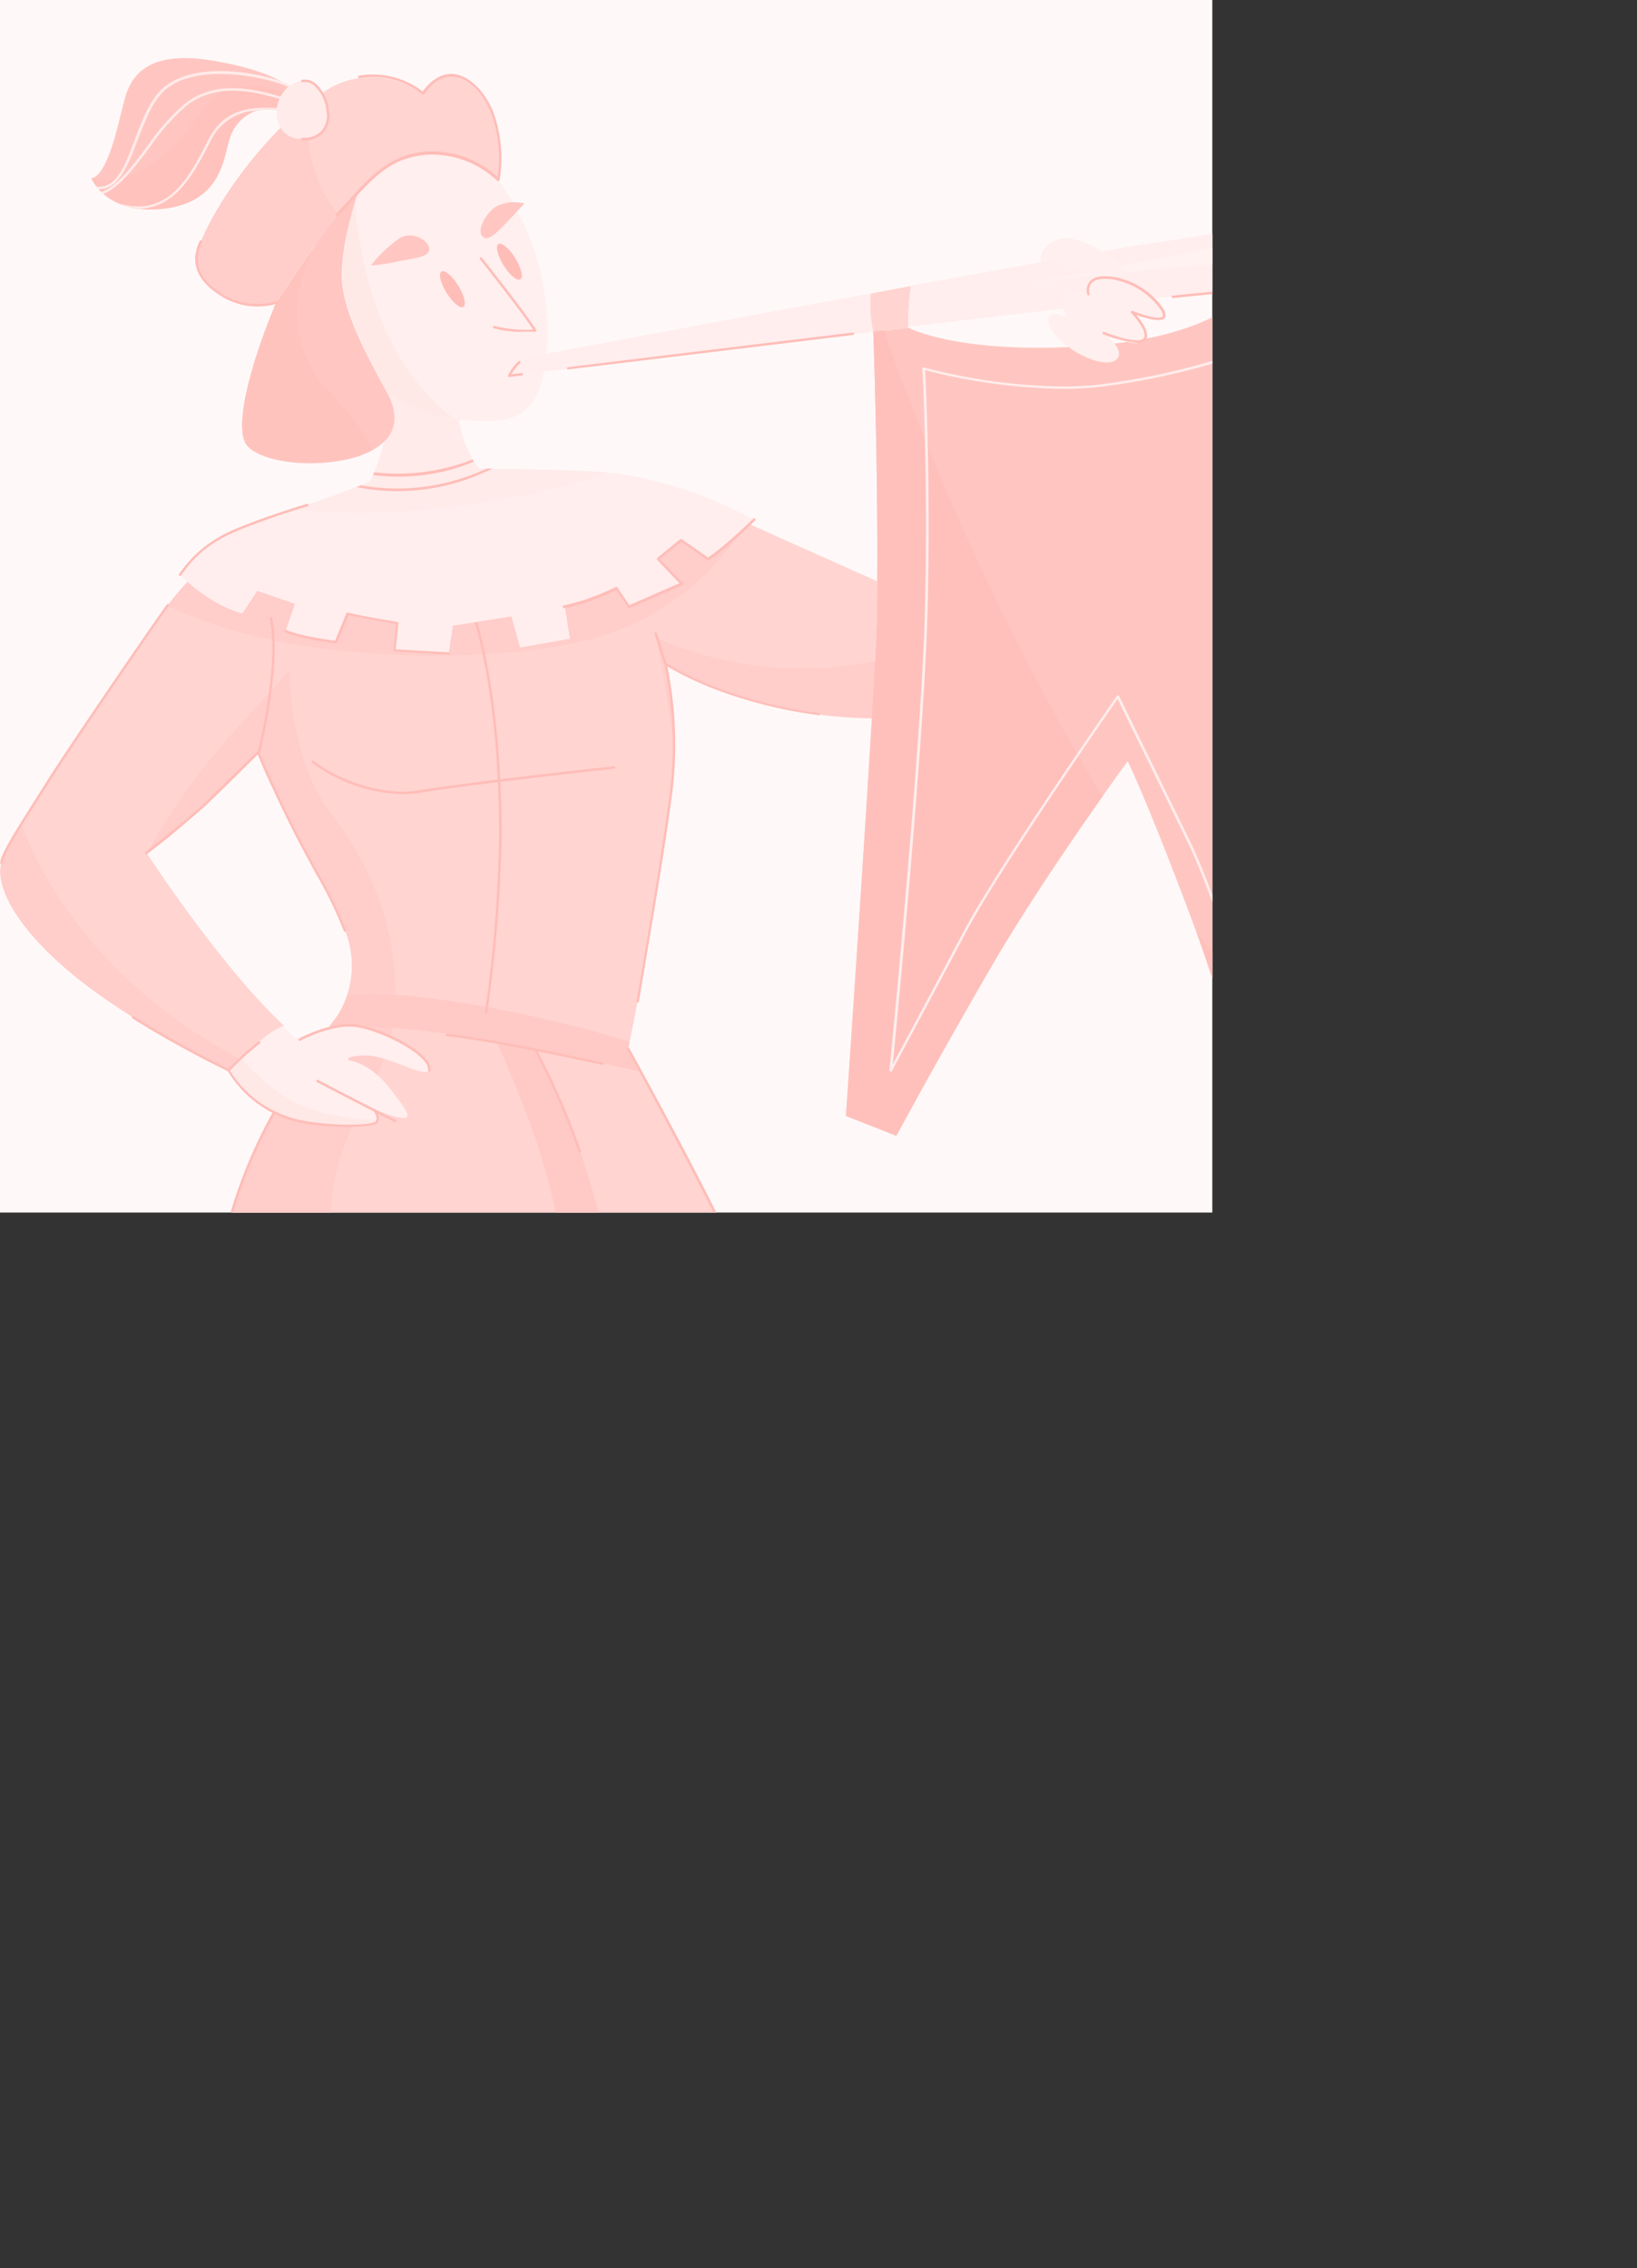 <svg id="Layer_3" data-name="Layer 3" xmlns="http://www.w3.org/2000/svg" xmlns:xlink="http://www.w3.org/1999/xlink" viewBox="0 0 217.25 300.96"><rect x="0" y="0" width="217.25" height="300.96" fill="#333333" stroke="none"/><defs><style>.cls-1{fill:none;}.cls-2{fill:#fef9f8;}.cls-3{clip-path:url(#clip-path);}.cls-4{fill:#ffefee;}.cls-5{fill:#ffeeed;}.cls-6{fill:#fff2f1;}.cls-7{fill:#ffc6c1;}.cls-8{fill:#ffc2bd;}.cls-9{fill:#ffd4d1;}.cls-10{fill:#ffcdca;}.cls-11{fill:#ffc0bb;}.cls-12{fill:#ffebe9;}.cls-13{fill:#ffc6c2;}.cls-14{fill:#ffcac5;}.cls-15{fill:#ffc3be;}.cls-16{fill:#ffe9e7;}.cls-17{fill:#ffbdb8;}</style><clipPath id="clip-path" transform="translate(-515.1 -34.98)"><rect class="cls-1" x="515.1" y="34.98" width="160.89" height="160.89"/></clipPath></defs><title>empty_avatar</title><rect class="cls-2" width="160.89" height="160.89"/><g class="cls-3"><path class="cls-4" d="M560.5,71v.26c0,4.9,3.32,10.69,6,15.78,1.93,1.8,5.45,3,8.82,3.48l.65.09c3,.4,5.76.31,7.16-.26,3.19-1.32,4.29-4.29,4.62-10.57a34.61,34.61,0,0,0-6.06-20.26c-.18-.25-.37-.48-.56-.71a12.79,12.79,0,0,0-9.25-3.5c-3.91.06-5.68,1.54-9.15,4.87-.13.38-.33,1-.57,1.79A37,37,0,0,0,560.5,71Z" transform="translate(-515.1 -34.98)"/><path class="cls-5" d="M585.52,82.33c1.19-.26,23.81-4.5,45.19-8.44l5.31-1c14.54-2.66,27.58-5,31.57-5.59,4.39-.64,9.18-1.42,13.53-2.25,1.8-.34,3.51-.69,5.1-1.05a42.52,42.52,0,0,0,7.95-2.33,24.85,24.85,0,0,0,12-12.36,55.79,55.79,0,0,0,3.38,14.18,68.62,68.62,0,0,0,7.11,14c-3.82-2.56-11.73-6.24-27.91-5l-2.17.18-4.86.46c-10.87,1.1-28.58,3.14-46,5.2L631,79h0c-25.08,3-48.33,5.85-48.33,5.85A4.07,4.07,0,0,1,585.52,82.33Z" transform="translate(-515.1 -34.98)"/><path class="cls-6" d="M706.05,55.33S704.89,62.8,710,68c0,0-36.33,1.55-58.29,4.53,0,0,31.37-5.7,41.44-8.62S706.05,55.33,706.05,55.33Z" transform="translate(-515.1 -34.98)"/><path class="cls-7" d="M527.23,58.63h0a5.49,5.49,0,0,0,.67,1.08l.29.36.37.38a3.25,3.25,0,0,0,.27.25A7.64,7.64,0,0,0,531,62h0a9.45,9.45,0,0,0,2.68.67,13.61,13.61,0,0,0,3.23,0c7.68-.93,7.84-6.84,8.67-9.24A5.6,5.6,0,0,1,549,49.72a5.12,5.12,0,0,1,1.6-.24,6.44,6.44,0,0,1,1.2.11,2.25,2.25,0,0,1,0-.22,4.44,4.44,0,0,1,.36-1.24,3.06,3.06,0,0,1,.15-.3,4.67,4.67,0,0,1,1-1.27l.14-.11a5,5,0,0,0-.85-.57h0c-1.29-.75-4.19-2.06-9.63-2.91-8-1.24-10.41,1.81-11.31,5.11S529.46,58.22,527.23,58.63Z" transform="translate(-515.1 -34.98)"/><path class="cls-8" d="M527.24,58.65c.11.26,2.19,4.93,9.65,4,7.68-.93,7.84-6.84,8.67-9.24a5.32,5.32,0,0,1,5.08-4,6.44,6.44,0,0,1,1.2.11,4.63,4.63,0,0,1,.92-2.37c-5-1.35-8.17-1.28-10.78,2.37C539.64,52.87,534.37,60.07,527.24,58.65Z" transform="translate(-515.1 -34.98)"/><path class="cls-9" d="M525.51,164.89c8.09,6.44,19.89,12.11,19.89,12.11a7.22,7.22,0,0,0,2.07-1.23c1.19-.91,2.57-2.13,3.62-3.11s1.68-1.61,1.68-1.61c-8.32-7.7-18.18-22.84-18.18-22.84,4.79-3,14.86-13.37,14.86-13.37.33,3.3,8.92,17.17,11.45,23.61a12.56,12.56,0,0,1,.27,8.61,10.82,10.82,0,0,1-1.32,2.78s-.34.43-.92,1.21c-2.46,3.29-9.17,12.85-12.46,22.9-4.05,12.43,0,26.25,0,26.25l1.68-2.94,4.43-7.79s4.31,13.79,6.89,16.31a1.5,1.5,0,0,0,.53.36c2.48.83,7.27-12.22,7.27-12.22s5.3,8.36,8.45,12.8a12.34,12.34,0,0,0,2.2,2.72c.53.1,2.73-4.89,4.46-9,1.23-3,2.23-5.49,2.23-5.49s13.87,15.52,15,15.19,3.3-14.53,3.3-14.53c3.65,2.29,10.51,6.48,15.09,9.27l4.56,2.78s-7.1-19.65-11.06-28.73c-2.87-6.57-8.41-16.58-11.25-21.63-1.09-1.94-1.79-3.14-1.79-3.14l.18-.85c.62-3.06,2.82-14,4.78-26.89a84.61,84.61,0,0,0,1-12.64h0a42.27,42.27,0,0,0-1-10.63c10.79,6.27,22.43,7.11,27.4,7.15.16-2.71.3-5.09.41-7,0-.18,0-.38,0-.57.16-3.1.24-6.76.27-10.63l-16.91-7.56c-.42.4-1,1-1.73,1.6a29,29,0,0,1-3.79,3l-3.55-2.47-3.13,2.47,3.22,3.3a73.38,73.38,0,0,1-7,3.06L597,113s-4.78,2.31-6.93,2.48l.66,4.21-6.6,1.16L583,116.75l-4.52.72-.33.05-2.92.47-.57,3.71-7.13-.41.36-3.63-6.59-1.24-1.59,3.8a47.43,47.43,0,0,1-6.68-1.49l1.24-3.63-5-1.73-2,3s-3.2-.64-7.27-4.18a38.69,38.69,0,0,0-2.64,3.15c-1.21,1.58-2.69,3.65-4.58,6.39-4.07,5.94-11,16.28-14.84,22.69h0a28.74,28.74,0,0,0-2.66,5.13C514.44,152.67,517.42,158.45,525.51,164.89Z" transform="translate(-515.1 -34.98)"/><path class="cls-10" d="M604.47,133.74a42.27,42.27,0,0,0-1-10.63c10.79,6.27,22.43,7.11,27.4,7.15.16-2.71.3-5.09.41-7,0-.18,0-.38,0-.57a48.26,48.26,0,0,1-29.14-3.06A141.47,141.47,0,0,1,604.47,133.74Z" transform="translate(-515.1 -34.98)"/><path class="cls-10" d="M546.47,193.95c-4.05,12.43,0,26.25,0,26.25l1.68-2.94,4.43-7.79s4.31,13.79,6.89,16.31c-.46-6.69-1.18-19.78-.55-29.52.88-13.65,7.92-16.84,8.55-27.3s-3.05-18.93-8.55-26.2S553.5,124,553.5,124s-2.05,2.22-8.11,8.9a93.69,93.69,0,0,0-10.8,15.28c4.79-3,14.86-13.37,14.86-13.37.33,3.3,8.92,17.17,11.45,23.61a12.56,12.56,0,0,1,.27,8.61,10.82,10.82,0,0,1-1.32,2.78s-.34.43-.92,1.21C556.48,174.34,549.76,183.9,546.47,193.95Z" transform="translate(-515.1 -34.98)"/><path class="cls-10" d="M537.35,115.31c16.32,8.13,44.63,7.8,56.59,4.33a34,34,0,0,0,19-13.52,29,29,0,0,1-3.79,3l-3.55-2.47-3.13,2.47,3.22,3.3a73.38,73.38,0,0,1-7,3.06L597,113s-4.78,2.31-6.93,2.48l.66,4.21-6.6,1.16L583,116.75,575.19,118l-.57,3.71-7.13-.41.36-3.63-6.59-1.24-1.59,3.8a47.43,47.43,0,0,1-6.68-1.49l1.24-3.63-5-1.73-2,3s-3.2-.64-7.27-4.18A38.69,38.69,0,0,0,537.35,115.31Z" transform="translate(-515.1 -34.98)"/><path class="cls-9" d="M541,69a7,7,0,0,0,3.63,5.2,9.52,9.52,0,0,0,7.11.93l0,0c.23-.36,2.09-3.25,4.32-6.46,1.26-1.8,2.63-3.71,3.9-5.33a29.51,29.51,0,0,1,2.65-3l.11-.1c3.47-3.32,5.24-4.81,9.15-4.87a12.79,12.79,0,0,1,9.25,3.5l.09.09a17,17,0,0,0-.85-9c-1.82-4.13-6-7.19-9.17-2.48a11.23,11.23,0,0,0-12.55-.66A27,27,0,0,0,556,48.69C549.88,53.48,543.32,62.14,541,69Z" transform="translate(-515.1 -34.98)"/><path class="cls-10" d="M541,69a7,7,0,0,0,3.63,5.2,9.52,9.52,0,0,0,7.11.93l0,0c.23-.36,2.09-3.25,4.32-6.46,1.26-1.8,2.63-3.71,3.9-5.33-2.75-3.07-4.49-8.19-4-14.65C549.88,53.48,543.32,62.14,541,69Z" transform="translate(-515.1 -34.98)"/><path class="cls-7" d="M549.69,227.3c1.88,11.33,8.59,27.9,8.59,27.9s-4.79,5.12-4.79,19.32c0,12.54,8.11,34.6,10,39.59l1.32.16,6.85.85c.15-2.71,2-35.38,2.3-48.2.2-8.15,1.08-26.31,1.73-39.29,0-.31,0-.61,0-.91-3.15-4.44-8.45-12.8-8.45-12.8a74.58,74.58,0,0,1-4,8.87c-1.16,2.06-2.36,3.6-3.26,3.36h0c-2.48-.82-7.43-16.67-7.43-16.67l-4.43,7.79C548.44,219.44,548.91,222.66,549.69,227.3Z" transform="translate(-515.1 -34.98)"/><path class="cls-7" d="M600.87,269.57c-1.44,13.23,3.51,38.36,4.81,44.63l3.15.89,5.8,1.64c.41-2.42,2.62-15.41,4.4-24.59,2.44-12.52,9.24-41.05,8.25-43.86s-5.45-17-8.55-22.32l-.71-1.1c-4.58-2.79-11.44-7-15.09-9.27,0,0-.33,2.19-.8,4.86-.22,1.24-.47,2.57-.73,3.85-.61,3-1.28,5.68-1.78,5.82-1.16.33-15-15.19-15-15.19s-1,2.53-2.23,5.49c7.94,9.43,28.28,29.13,28.28,29.13C608.35,252.18,602.52,254.38,600.87,269.57Z" transform="translate(-515.1 -34.98)"/><path class="cls-11" d="M600.87,269.57c-1.44,13.23,3.51,38.36,4.81,44.63l3.15.89c-.9-5.36-3.43-22.94-1.08-39.13,2.81-19.38,7.48-24.44,7.48-24.44-.88-2.27-8.31-15.46-13.82-27.23-.61,3-1.28,5.68-1.78,5.82-1.16.33-15-15.19-15-15.19s-1,2.53-2.23,5.49c7.94,9.43,28.28,29.13,28.28,29.13C608.35,252.18,602.52,254.38,600.87,269.57Z" transform="translate(-515.1 -34.98)"/><path class="cls-11" d="M563.32,222.8a23.84,23.84,0,0,1,3.76-2.1l8.61,6.94c0-.31,0-.61,0-.91-3.15-4.44-8.45-12.8-8.45-12.8A74.58,74.58,0,0,1,563.32,222.8Z" transform="translate(-515.1 -34.98)"/><path class="cls-11" d="M549.69,227.3c1.88,11.33,8.59,27.9,8.59,27.9s-4.79,5.12-4.79,19.32c0,12.54,8.11,34.6,10,39.59l1.32.16c-1.09-5.31-3.64-18.46-5-31.05-1.76-16.3,2.13-27.31,2.13-27.31-2.72-8.14-2.13-29.17-2.13-29.17a4.42,4.42,0,0,1,.24-.59h0c-2.48-.82-7.43-16.67-7.43-16.67l-4.43,7.79C548.44,219.44,548.91,222.66,549.69,227.3Z" transform="translate(-515.1 -34.98)"/><path class="cls-5" d="M539,111.22c.35.34.69.65,1,.94,4.06,3.54,7.27,4.18,7.27,4.18l2-3,5,1.73L553,118.74a47.43,47.43,0,0,0,6.68,1.49l1.59-3.8,6.59,1.24-.36,3.63,7.13.41.57-3.71,7.77-1.24,1.15,4.14,6.6-1.16-.66-4.21c2.15-.16,6.93-2.48,6.93-2.48l1.65,2.48a73.38,73.38,0,0,0,7-3.06l-3.22-3.3,3.13-2.47,3.55,2.47a43.66,43.66,0,0,0,5.52-4.63l.59-.57a54.46,54.46,0,0,0-17.83-6.11c-.5-.07-1.1-.13-1.76-.18-5.71-.48-16.82-.48-16.82-.48-.74-.33-2.47-3.71-2.82-6.55h0c-3.57-.48-7.41-1.66-9.47-3.57,1,5.23-2.31,11.78-2.31,11.78-1.34.64-5.67,2.22-9.89,3.68-2.85,1-5.65,1.9-7.44,2.43C542.42,106.27,539,111.22,539,111.22Z" transform="translate(-515.1 -34.98)"/><path class="cls-12" d="M554.32,102.52c15.64,1.88,34.71-2.21,41.32-4.85-4.37-.37-11.88-.45-15.18-.47h-1.64a2.66,2.66,0,0,1-.83-1l-.17-.29a15.53,15.53,0,0,1-1.82-5.3h0c-3.57-.48-7.41-1.66-9.47-3.57.73,3.86-.88,8.45-1.77,10.58,0,.11-.08.22-.13.32-.24.56-.4.89-.4.89-.29.14-.72.32-1.26.53h0l-.56.22h0C560.39,100.38,557.33,101.48,554.32,102.52Z" transform="translate(-515.1 -34.98)"/><polygon class="cls-4" points="51.42 52.08 51.42 52.07 51.42 52.08 51.42 52.08"/><path class="cls-13" d="M567.47,69.76c2.11-.49,4.6-.57,4.6-1.71s-2.19-2.46-3.9-1.49a18,18,0,0,0-3.84,3.64A22.33,22.33,0,0,0,567.47,69.76Z" transform="translate(-515.1 -34.98)"/><path class="cls-13" d="M579.25,66.45c-1-.68.23-3.21,1.8-4.12a5.39,5.39,0,0,1,3.64-.35s-1.47,1.61-2.48,2.65S580,67,579.25,66.45Z" transform="translate(-515.1 -34.98)"/><path class="cls-12" d="M707.7,42.67c5.66-1.82,9.91,6.92,13.7,17.63,3.31,9.34,3.8,20.05.83,21.54-1.37.68-3.43-1.19-5.61-4.31a68.62,68.62,0,0,1-7.11-14,55.79,55.79,0,0,1-3.38-14.18C705.85,45.73,706.3,43.12,707.7,42.67Z" transform="translate(-515.1 -34.98)"/><path class="cls-7" d="M627.37,183.05l6.68,2.64s4.79-8.92,12.22-21.79c4.87-8.45,11.31-17.81,15.16-23.26,2-2.86,3.33-4.64,3.33-4.64s2.64,5.28,8.92,22.13l.19.51A229.46,229.46,0,0,1,683.1,192l4.46,1.32c1-2.35,2-9,2.78-17.74,1.26-13.87,1.91-32.9.69-47.81-2-24.27-4.29-54.77-4.62-55.16l-5.29.65s-4.26,6.48-21.59,7.63-23.87-2.43-23.87-2.43l-3.2.38L631,79s.64,18.08.52,33.12c0,4.1-.13,8-.3,11.19-.1,1.9-.24,4.28-.41,7C629.7,148.92,627.37,183.05,627.37,183.05Z" transform="translate(-515.1 -34.98)"/><path class="cls-9" d="M681.11,65.07c0,2.09.38,6.13.57,8.15l4.86-.46L686.21,64C684.62,64.38,682.91,64.73,681.11,65.07Z" transform="translate(-515.1 -34.98)"/><path class="cls-9" d="M631,79h0l4.6-.55a42.32,42.32,0,0,1,.36-5.51l-5.31,1A18.3,18.3,0,0,0,631,79Z" transform="translate(-515.1 -34.98)"/><path class="cls-4" d="M653.46,69.87c-1-.88,1-3.85,4-3.19s7.51,3.63,6.81,4.73-4,.11-6.81-1S653.46,69.87,653.46,69.87Z" transform="translate(-515.1 -34.98)"/><path class="cls-12" d="M551.84,49.59a4.6,4.6,0,0,1,1.66-3.15,2.9,2.9,0,0,1,2.21-.68c2.6.37,3.63,4.46,2.31,6.36s-5.2,1.9-6-.91A4.35,4.35,0,0,1,551.84,49.59Z" transform="translate(-515.1 -34.98)"/><path class="cls-5" d="M607.15,324.39l-3,11.39H630.1c-6.77-5.94-16.68-9.57-16.68-9.57a88,88,0,0,1,2.64-9.08l-1.42-.4-5.51-1.55-3.44-1-2.5-.71Z" transform="translate(-515.1 -34.98)"/><path class="cls-5" d="M564.38,324.64l-2.31,11.14H586l-13.87-10.4s1.49-9.57,1-10.07l-1.49-.18-8.17-1h-.09l-5-.61Z" transform="translate(-515.1 -34.98)"/><path class="cls-14" d="M558.93,171a128.39,128.39,0,0,1,21.46,2.09c9.12,1.72,16.65,3.39,19.88,4.13-1.09-1.94-1.79-3.14-1.79-3.14l.18-.85c-5.94-2-26.55-7.22-37.49-6.23a10.82,10.82,0,0,1-1.32,2.78S559.51,170.27,558.93,171Z" transform="translate(-515.1 -34.98)"/><path class="cls-14" d="M586.27,174.29c4,6.89,10.2,23.73,10.31,35.18,0,0-2.72-1.65-5.16-1.32,0,0-2.48-14-5.16-21.79a147.68,147.68,0,0,0-5.65-14Z" transform="translate(-515.1 -34.98)"/><path class="cls-12" d="M607.15,324.39l-3,11.39h3.59a53.83,53.83,0,0,0,1.37-8.53V315.17l-3.44-1-2.5-.71Z" transform="translate(-515.1 -34.98)"/><path class="cls-12" d="M564.38,324.64l-2.31,11.14h3.88c.53-3.78,1.13-8.16,1.13-8.53,0-.64-1.88-5.67-3.67-13.14h0l-5-.61Z" transform="translate(-515.1 -34.98)"/><path class="cls-11" d="M673.87,158.63A229.46,229.46,0,0,1,683.1,192l4.46,1.32c1-2.35,2-9,2.78-17.74-1.15-1.11-2.42-2.25-3.79-3.44A100.62,100.62,0,0,1,673.87,158.63Z" transform="translate(-515.1 -34.98)"/><path class="cls-11" d="M627.37,183.05l6.68,2.64s4.79-8.92,12.22-21.79c4.87-8.45,11.31-17.81,15.16-23.26-14.55-23.75-25.31-50.8-29-61.83L631,79s.64,18.08.52,33.12c0,4.1-.13,8-.3,11.19-.1,1.9-.24,4.28-.41,7C629.7,148.92,627.37,183.05,627.37,183.05Z" transform="translate(-515.1 -34.98)"/><path class="cls-8" d="M602.14,220.44l16.59,5.51-.71-1.1c-4.58-2.79-11.44-7-15.09-9.27C602.94,215.58,602.61,217.76,602.14,220.44Z" transform="translate(-515.1 -34.98)"/><path class="cls-10" d="M525.51,164.89c8.09,6.44,19.89,12.11,19.89,12.11a7.22,7.22,0,0,0,2.07-1.23c-19.93-10.26-27.31-25.42-29.54-31.36a28.74,28.74,0,0,0-2.66,5.13C514.44,152.67,517.42,158.45,525.51,164.89Z" transform="translate(-515.1 -34.98)"/><path class="cls-13" d="M548,94.22c2.09,2.09,8,2.76,12.88,1.76a13.33,13.33,0,0,0,3.57-1.22c1.82-1,3-2.4,3-4.35a7.22,7.22,0,0,0-1-3.35c-2.75-5.17-6.14-11.08-6-16a31.49,31.49,0,0,1,1-6.45c.49-2,1-3.65,1.28-4.37l-.11.1a61.49,61.49,0,0,0-6.1,7.75c-2.42,3.46-4.52,6.71-4.76,7.09s-.31.69-.45,1C548.36,83.43,545.94,92.13,548,94.22Z" transform="translate(-515.1 -34.98)"/><path class="cls-15" d="M548,94.22c2.09,2.09,8,2.76,12.88,1.76a13.33,13.33,0,0,0,3.57-1.22c-.72-2.45-3.24-5.17-5.89-8.06-3.86-4.23-5.67-10.56-2-18.66-2.42,3.46-4.52,6.71-4.76,7.09s-.31.69-.45,1C548.36,83.43,545.94,92.13,548,94.22Z" transform="translate(-515.1 -34.98)"/><path class="cls-16" d="M560.5,71v.26c0,4.9,3.32,10.69,6,15.78,1.93,1.8,5.45,3,8.82,3.48C565.46,83,563,70.2,562.18,62A37,37,0,0,0,560.5,71Z" transform="translate(-515.1 -34.98)"/><path class="cls-4" d="M545.39,177a13.93,13.93,0,0,0,5.39,5.39c3.85,2.2,13.65,2.2,14.31,1.43a.64.64,0,0,0,.12-.22c.22-.72-1.05-1.64-1.2-1.75l2.52,1c3.85,1.21,3.08.1.33-3.42s-5.4-3.74-5.4-3.74-1-.55,2-.66,7.87,3,8.57,2c1.08-1.54-6.64-6.05-10.61-5.95a13.55,13.55,0,0,0-6.6,1.88,5.62,5.62,0,0,1-2.09-1.88,11.11,11.11,0,0,0-3.3,2.21c-.87.73-1.68,1.46-2.35,2.09C546.08,176.3,545.39,177,545.39,177Z" transform="translate(-515.1 -34.98)"/><path class="cls-16" d="M545.39,177a13.93,13.93,0,0,0,5.39,5.39c3.85,2.2,13.65,2.2,14.31,1.43a.64.64,0,0,0,.12-.22,29.24,29.24,0,0,1-11-2.33,25.52,25.52,0,0,1-7.07-5.92C546.08,176.3,545.39,177,545.39,177Z" transform="translate(-515.1 -34.98)"/><path class="cls-4" d="M665.84,73c2.37,1,4.36,3,3.77,4s-4.25-.61-4.25-.61S668,78.56,667,80s-5.42-.78-5.42-.78,2.73,1.94,1.87,3.26-4.39.37-7.27-2-2.42-4.84.49-3.4c0,0-2.29-4.2,2.88-3C659.58,74,658.3,69.81,665.84,73Z" transform="translate(-515.1 -34.98)"/><path class="cls-17" d="M721.32,82.11a.16.16,0,0,0,0-.33c-2.21-.06-7.07-8.44-10.57-15.61-3.76-7.72-4.41-16.8-4.52-19.4a.17.17,0,0,0-.16-.16h0a.17.17,0,0,0-.16.17c.11,2.62.77,11.75,4.56,19.53,1.28,2.62,7.81,15.72,10.86,15.79Z" transform="translate(-515.1 -34.98)"/><path class="cls-17" d="M710.68,55c-1.14-5.34-.17-5.77.15-5.91a.67.67,0,0,1,.28-.06c2.71,0,8.61,18.61,9.13,24.27.09,1,.12,2.35-.65,2.49h-.12C717.13,75.78,712.14,61.83,710.68,55Zm.38-5.39c-.14.06-.82.62.17,5.27,2,9.36,6.91,20.34,8.23,20.34h0s.34-.11.18-1.88c-.63-6.88-6.7-23.74-8.6-23.74Z" transform="translate(-515.1 -34.98)"/><path class="cls-17" d="M712.9,75.65a.17.17,0,0,0,.14-.08.17.17,0,0,0-.06-.23c-.07,0-7.26-4.3-20.77-3.14s-21.37,2-21.45,2a.16.16,0,1,0,0,.33c.08,0,8-.85,21.44-2a45,45,0,0,1,15.36,1.11,21.9,21.9,0,0,1,5.2,2Z" transform="translate(-515.1 -34.98)"/><path class="cls-17" d="M590.5,84h0l37.79-4.57a.16.16,0,1,0,0-.33L590.48,83.7a.16.16,0,0,0-.14.18A.17.17,0,0,0,590.5,84Z" transform="translate(-515.1 -34.98)"/><path class="cls-17" d="M584.78,79c.75,0,1.29,0,1.35,0a.16.16,0,0,0,.14-.09.17.17,0,0,0,0-.16c-1.54-2.42-7.17-9.51-7.23-9.59a.17.17,0,0,0-.23,0,.17.17,0,0,0,0,.23c.06.07,5.33,6.72,7.05,9.32a16.23,16.23,0,0,1-5.15-.49.17.17,0,0,0-.11.31A13.82,13.82,0,0,0,584.78,79Z" transform="translate(-515.1 -34.98)"/><path class="cls-17" d="M564.62,98a22.76,22.76,0,0,0,3.22.22A25.81,25.81,0,0,0,578,96.23l-.17-.29a27,27,0,0,1-13.07,1.7C564.71,97.75,564.67,97.86,564.62,98Z" transform="translate(-515.1 -34.98)"/><path class="cls-17" d="M562.39,99.6a27,27,0,0,0,5.47.55,28.42,28.42,0,0,0,12.59-3h-.75A28,28,0,0,1,563,99.38h0Z" transform="translate(-515.1 -34.98)"/><path class="cls-17" d="M581.34,146a184,184,0,0,1-1.88,23.31.16.16,0,0,0,.14.18h0a.17.17,0,0,0,.17-.14A186.15,186.15,0,0,0,581.67,146c0-11.09-1.13-21.11-3.23-28.48l-.33.05C580.21,124.88,581.35,134.88,581.34,146Z" transform="translate(-515.1 -34.98)"/><path class="cls-17" d="M568.54,140.36a13.4,13.4,0,0,0,2.24-.18c5.16-.89,20.56-2.64,25.81-3.19a.17.17,0,0,0,.15-.18.17.17,0,0,0-.18-.15c-5.26.55-20.67,2.3-25.84,3.19s-11.47-1.8-14-3.93a.17.17,0,0,0-.21.25A21,21,0,0,0,568.54,140.36Z" transform="translate(-515.1 -34.98)"/><path class="cls-17" d="M623.74,129.93a.17.17,0,0,0,0-.33c-.11,0-11.48-1.26-20.18-6.6l-1.28-4a.17.17,0,0,0-.21-.11.16.16,0,0,0-.1.21l1.29,4a.17.17,0,0,0,.07.09c8.77,5.41,20.25,6.66,20.37,6.67Z" transform="translate(-515.1 -34.98)"/><path class="cls-17" d="M599.74,168a.16.16,0,0,0,.16-.14c0-.2,3.47-20,4.51-28.41a52.64,52.64,0,0,0-.81-16.39.16.16,0,1,0-.32.08,52.41,52.41,0,0,1,.8,16.28c-1,8.43-4.47,28.2-4.5,28.4a.16.16,0,0,0,.13.19Z" transform="translate(-515.1 -34.98)"/><path class="cls-17" d="M560.9,158.61h0a.16.16,0,0,0,.11-.2,52.16,52.16,0,0,0-3.65-7.53l-2-3.7c-3.3-6.26-5.82-12.34-5.85-12.4a.17.17,0,0,0-.12-.1.16.16,0,0,0-.15,0c-.05.05-5.09,5-6.93,6.8s-7.85,6.52-7.91,6.57a.16.16,0,1,0,.2.26c.06,0,6.09-4.83,7.94-6.58,1.65-1.56,5.86-5.73,6.76-6.63.49,1.16,2.82,6.61,5.77,12.2l2,3.7a52.15,52.15,0,0,1,3.63,7.47A.16.16,0,0,0,560.9,158.61Z" transform="translate(-515.1 -34.98)"/><path class="cls-17" d="M549.45,135a.17.17,0,0,0,.16-.12c0-.11,2.89-11.34,1.62-17.9a.16.16,0,0,0-.19-.13.17.17,0,0,0-.13.19c1.25,6.49-1.59,17.65-1.62,17.76a.17.17,0,0,0,.12.2Z" transform="translate(-515.1 -34.98)"/><path class="cls-17" d="M515.27,149.7a.16.16,0,0,0,.16-.15c.09-1.15,2.17-4.43,4.37-7.9.53-.84,1.08-1.7,1.61-2.55,2.7-4.33,13.9-20.73,16.07-23.69a.16.16,0,0,0,0-.23.16.16,0,0,0-.23,0c-2.18,3-13.39,19.37-16.09,23.71l-1.61,2.55c-2.32,3.66-4.32,6.81-4.42,8a.16.16,0,0,0,.15.18Z" transform="translate(-515.1 -34.98)"/><path class="cls-17" d="M567.55,183.88a.16.16,0,0,0,.15-.09.17.17,0,0,0-.07-.22c-.08,0-7.66-3.89-10.27-5.28a.17.17,0,1,0-.16.29c2.61,1.39,10.2,5.25,10.28,5.29Z" transform="translate(-515.1 -34.98)"/><path class="cls-17" d="M561.31,184.5c2.06,0,3.68-.2,3.92-.59.44-.72-.26-1.66-.29-1.7a.17.17,0,0,0-.23,0,.17.17,0,0,0,0,.23s.59.8.27,1.32-5.29.72-9.62-.08a14.53,14.53,0,0,1-9.74-6.64,37.48,37.48,0,0,1,4-3.63.17.17,0,0,0-.2-.26,38.52,38.52,0,0,0-4.09,3.76.16.16,0,0,0,0,.19,14.84,14.84,0,0,0,10,6.91A35.54,35.54,0,0,0,561.31,184.5Z" transform="translate(-515.1 -34.98)"/><path class="cls-17" d="M545.39,177.16a.17.17,0,0,0,.07-.32,136.28,136.28,0,0,1-12.61-7,.16.16,0,1,0-.18.27,137.26,137.26,0,0,0,12.65,7Z" transform="translate(-515.1 -34.98)"/><path class="cls-17" d="M572.07,177.16a.16.16,0,0,0,.16-.15,2,2,0,0,0-.59-1.48c-1.76-2.12-7-4.46-9.68-4.65-3.21-.24-7,1.81-7.18,1.9a.16.16,0,1,0,.16.29s3.89-2.08,7-1.86c2.53.18,7.77,2.5,9.45,4.53a1.74,1.74,0,0,1,.52,1.23.16.16,0,0,0,.14.18Z" transform="translate(-515.1 -34.98)"/><path class="cls-17" d="M590.05,115.68h0a29.28,29.28,0,0,0,6.85-2.43l1.57,2.35a.17.17,0,0,0,.2.06l7-3.06a.16.16,0,0,0,.05-.27l-3.09-3.17,2.89-2.28,3.45,2.4a.16.16,0,0,0,.17,0c1.87-1,6-5.05,6.14-5.22a.17.17,0,1,0-.23-.24s-4.11,4-6,5.12l-3.47-2.41a.16.16,0,0,0-.2,0L602.34,109a.16.16,0,0,0-.06.12.17.17,0,0,0,0,.12l3,3.13-6.67,2.91-1.58-2.36a.16.16,0,0,0-.21-.06,30.51,30.51,0,0,1-6.89,2.46.16.16,0,0,0,0,.33Z" transform="translate(-515.1 -34.98)"/><path class="cls-17" d="M574.62,121.87a.16.16,0,0,0,0-.33l-7-.4.35-3.46a.16.16,0,0,0-.14-.18c-.06,0-5.68-.94-6.56-1.24a.17.17,0,0,0-.2.09L559.57,120c-.77-.1-4.93-.68-6.51-1.46a.17.17,0,0,0-.22.08.16.16,0,0,0,.08.22c1.78.88,6.53,1.48,6.74,1.51a.16.16,0,0,0,.17-.1l1.54-3.67c1.13.31,5.43,1,6.31,1.18l-.35,3.48a.16.16,0,0,0,0,.12.17.17,0,0,0,.12.06l7.13.41Z" transform="translate(-515.1 -34.98)"/><path class="cls-17" d="M622.59,227.79a.18.18,0,0,0,.1,0,.17.17,0,0,0,.05-.18c-.06-.19-6.58-19.38-10.91-28.37-4.41-9.18-12.39-23.72-13.21-25.15a.17.17,0,1,0-.29.16c.82,1.43,8.79,16,13.2,25.13,4,8.23,9.75,25,10.74,27.9l-10.74-6.55a.17.17,0,0,0-.23.06.16.16,0,0,0,.05.23l11.13,6.79Z" transform="translate(-515.1 -34.98)"/><path class="cls-17" d="M546.47,220.37h0a.17.17,0,0,0,.12-.2c-2.17-7.85-2.36-18-.47-24.58a65.6,65.6,0,0,1,5.51-12.93.17.17,0,0,0-.06-.23.17.17,0,0,0-.23.06,65.86,65.86,0,0,0-5.54,13c-1.9,6.67-1.71,16.85.47,24.76A.16.16,0,0,0,546.47,220.37Z" transform="translate(-515.1 -34.98)"/><path class="cls-17" d="M595.08,176.29a.17.17,0,0,0,0-.33c-.13,0-12.94-2.91-20.65-3.82a.16.16,0,0,0-.18.14.17.17,0,0,0,.14.18c7.69.91,20.49,3.79,20.61,3.81Z" transform="translate(-515.1 -34.98)"/><path class="cls-17" d="M592.1,187.94h0a.16.16,0,0,0,.11-.2,98.6,98.6,0,0,0-5.89-13.53.17.17,0,0,0-.22-.07.16.16,0,0,0-.07.22,98.62,98.62,0,0,1,5.87,13.48A.16.16,0,0,0,592.1,187.94Z" transform="translate(-515.1 -34.98)"/><path class="cls-17" d="M625,332.18a.17.17,0,0,0,.09-.3c-3.28-2.31-10.41-5.32-11.48-5.77l1.78-6.44a.16.16,0,0,0-.12-.2.17.17,0,0,0-.2.12l-1.82,6.58a.16.16,0,0,0,.1.2c.08,0,8,3.32,11.55,5.79A.15.15,0,0,0,625,332.18Z" transform="translate(-515.1 -34.98)"/><path class="cls-17" d="M562.07,335.94h18.55a.16.16,0,0,0,.16-.16.17.17,0,0,0-.16-.16H562.27l2.27-10.94a.16.16,0,0,0,0-.11l-5.94-11.15a.17.17,0,0,0-.22-.07.17.17,0,0,0-.07.23l5.92,11.1-2.3,11.08a.16.16,0,0,0,0,.14A.17.17,0,0,0,562.07,335.94Z" transform="translate(-515.1 -34.98)"/><path class="cls-17" d="M559.85,63.7a.16.16,0,0,0,.12-.05c.55-.59,1.07-1.15,1.57-1.7,3.25-3.57,5.59-6.14,10.38-6.45A12.69,12.69,0,0,1,581.13,59a.17.17,0,0,0,.16,0,.16.16,0,0,0,.12-.13,17.93,17.93,0,0,0-.86-9.06c-1.15-2.8-3.17-4.74-5.16-5-1.07-.11-2.65.19-4.19,2.31a10.81,10.81,0,0,0-8.45-2.1.16.16,0,0,0,.07.32,10.53,10.53,0,0,1,8.31,2.14.16.16,0,0,0,.24,0c1.17-1.67,2.55-2.48,4-2.31,1.87.21,3.79,2.08,4.89,4.76a17.47,17.47,0,0,1,.89,8.56,12.94,12.94,0,0,0-9.24-3.42c-4.92.32-7.43,3.07-10.61,6.56l-1.56,1.7a.17.17,0,0,0,0,.23A.17.17,0,0,0,559.85,63.7Z" transform="translate(-515.1 -34.98)"/><path class="cls-17" d="M555.34,53.6a3.47,3.47,0,0,0,2.7-1.05,3.57,3.57,0,0,0,.69-3A5.4,5.4,0,0,0,556.9,46a2.24,2.24,0,0,0-1.72-.43.16.16,0,0,0,.06.32,1.89,1.89,0,0,1,1.47.37,5.09,5.09,0,0,1,1.71,3.34,3.26,3.26,0,0,1-.61,2.72,3.21,3.21,0,0,1-2.59.94c-.09,0-.17.07-.17.16a.16.16,0,0,0,.16.17Z" transform="translate(-515.1 -34.98)"/><path class="cls-17" d="M549.23,75.65a8.79,8.79,0,0,0,2.61-.37.17.17,0,1,0-.11-.31,9,9,0,0,1-7-.88c-3.16-1.91-4.11-4.25-2.82-7a.16.16,0,0,0-.08-.22.17.17,0,0,0-.22.08c-1.37,2.88-.38,5.37,2.95,7.38A9,9,0,0,0,549.23,75.65Z" transform="translate(-515.1 -34.98)"/><path class="cls-17" d="M666,80.45a1.42,1.42,0,0,0,1.15-.38c.65-.85-.53-2.46-1.24-3.29,1.21.43,3.49,1.11,3.83.28a1.36,1.36,0,0,0-.26-1.11,10,10,0,0,0-6.7-4.24c-1.51-.2-2.54,0-3.08.64a1.93,1.93,0,0,0-.31,1.7.17.17,0,0,0,.2.11.16.16,0,0,0,.11-.2,1.61,1.61,0,0,1,.24-1.39c.45-.53,1.41-.71,2.78-.52a9.81,9.81,0,0,1,6.45,4.07,1.16,1.16,0,0,1,.24.81c-.22.53-2.54-.1-4-.7a.16.16,0,0,0-.2.06.16.16,0,0,0,0,.2c.66.68,2.24,2.62,1.67,3.37s-3.48-.15-5.23-.83a.16.16,0,1,0-.12.31A15.86,15.86,0,0,0,666,80.45Z" transform="translate(-515.1 -34.98)"/><path class="cls-5" d="M686.38,187.81c-.08-.3-8.45-30.42-13.67-41.1l-9.29-19c-1.67,2.4-15.82,22.82-20.14,31-4.57,8.64-9.76,18.27-9.81,18.37a.17.17,0,0,1-.15.09c-.08,0-.17-.07-.17-.16a.15.15,0,0,1,0-.07c.17-1.69,4.21-42.93,4.69-60.51.49-17.86-.32-32.4-.33-32.55a.18.18,0,0,1,.06-.14.17.17,0,0,1,.15,0,76.65,76.65,0,0,0,18.35,2.53c1.59,0,3.13-.07,4.57-.22A93.92,93.92,0,0,0,682,80.87a.16.16,0,0,1,.18,0,.17.17,0,0,1,0,.14c0,.22.26,2.2.62,4.92,1.4,10.44,4.66,34.9,5.17,52.13.65,22.07-1.33,49.39-1.35,49.67a.17.17,0,0,1-.15.15h0A.16.16,0,0,1,686.38,187.81ZM660.69,86.35a45.88,45.88,0,0,1-4.6.22,77.08,77.08,0,0,1-18.22-2.48c.1,1.92.77,15.69.32,32.35-.45,16.49-4,53.76-4.61,59.76,1.29-2.41,5.58-10.38,9.42-17.64,4.58-8.65,20.16-31,20.32-31.24a.16.16,0,0,1,.15-.07.17.17,0,0,1,.14.09s4.13,8.42,9.41,19.24c4.71,9.65,12,35.08,13.43,40.24.34-5,1.87-29,1.28-48.68-.51-17.22-3.77-41.66-5.17-52.1-.42-3.15-.57-4.32-.61-4.77A94.1,94.1,0,0,1,660.69,86.35Z" transform="translate(-515.1 -34.98)"/><path class="cls-12" d="M527.9,59.73l.29.36h.09a2.83,2.83,0,0,0,1.06-.2c1.88-.73,2.89-3.41,4-6.25s2.15-5.68,4.13-7.09c4.87-3.46,14.34-.91,15.92,0l0,0a.18.18,0,0,0,.23-.05.18.18,0,0,0-.05-.23,5.86,5.86,0,0,0-.94-.43h0c-3-1.14-10.95-2.73-15.38.42-2.07,1.47-3.18,4.4-4.25,7.24s-2,5.38-3.77,6.06A2.62,2.62,0,0,1,527.9,59.73Z" transform="translate(-515.1 -34.98)"/><path class="cls-12" d="M528.56,60.46a3.25,3.25,0,0,0,.27.25c2.1-.84,4.09-3.47,6.16-6.21a28.07,28.07,0,0,1,5.1-5.69c4.07-2.93,9-1.6,12.13-.7a3.06,3.06,0,0,1,.15-.3c-3.15-.92-8.24-2.32-12.48.73a28.22,28.22,0,0,0-5.17,5.75C532.64,57.07,530.64,59.72,528.56,60.46Z" transform="translate(-515.1 -34.98)"/><path class="cls-12" d="M531,62a9.45,9.45,0,0,0,2.68.67c4.8-.17,7.21-4.81,9.09-8.43.13-.26.27-.52.4-.77a6.93,6.93,0,0,1,5.89-3.8,5.12,5.12,0,0,1,1.6-.24,6.44,6.44,0,0,1,1.2.11,2.25,2.25,0,0,1,0-.22c-2.8-.15-6.81-.19-9,4l-.4.77C540.18,58.49,537.41,63.83,531,62Z" transform="translate(-515.1 -34.98)"/><ellipse class="cls-17" cx="575.13" cy="73.34" rx="0.91" ry="2.76" transform="translate(-467.32 279.3) rotate(-31.82)"/><ellipse class="cls-17" cx="582.71" cy="69.71" rx="0.91" ry="2.76" transform="translate(-464.2 282.91) rotate(-31.84)"/><path class="cls-17" d="M539,111.39a.17.17,0,0,0,.14-.07c2.77-4,5.76-5.31,9.68-6.78s7.11-2.39,7.14-2.39a.17.17,0,0,0-.09-.32s-3.28.95-7.16,2.4-7,2.86-9.83,6.9a.16.16,0,0,0,0,.23A.16.16,0,0,0,539,111.39Z" transform="translate(-515.1 -34.98)"/><path class="cls-17" d="M582.71,85h0l1.65-.2a.17.17,0,0,0,.14-.18.16.16,0,0,0-.18-.14l-1.36.17a5.52,5.52,0,0,1,1.14-1.44.17.17,0,1,0-.22-.25,5.35,5.35,0,0,0-1.34,1.84.17.17,0,0,0,0,.16A.17.17,0,0,0,582.71,85Z" transform="translate(-515.1 -34.98)"/><path class="cls-17" d="M717.66,54.77l.09,0c2.5-1.62,10.05-8.59,10.37-8.89a.16.16,0,0,0-.22-.24c-.08.07-7.85,7.26-10.33,8.86a.17.17,0,0,0,0,.23A.16.16,0,0,0,717.66,54.77Z" transform="translate(-515.1 -34.98)"/><path class="cls-17" d="M715.21,63.7h.05l9.94-3.34a.17.17,0,0,0,.1-.21.16.16,0,0,0-.21-.1l-9.94,3.34a.17.17,0,0,0,.05.32Z" transform="translate(-515.1 -34.98)"/><path class="cls-17" d="M732.19,72.74a.16.16,0,0,0,.16-.15.17.17,0,0,0-.15-.18c-1.74-.18-10.77-1.61-10.86-1.62a.17.17,0,0,0-.19.14.16.16,0,0,0,.14.19c.09,0,9.14,1.45,10.88,1.63Z" transform="translate(-515.1 -34.98)"/></g></svg>